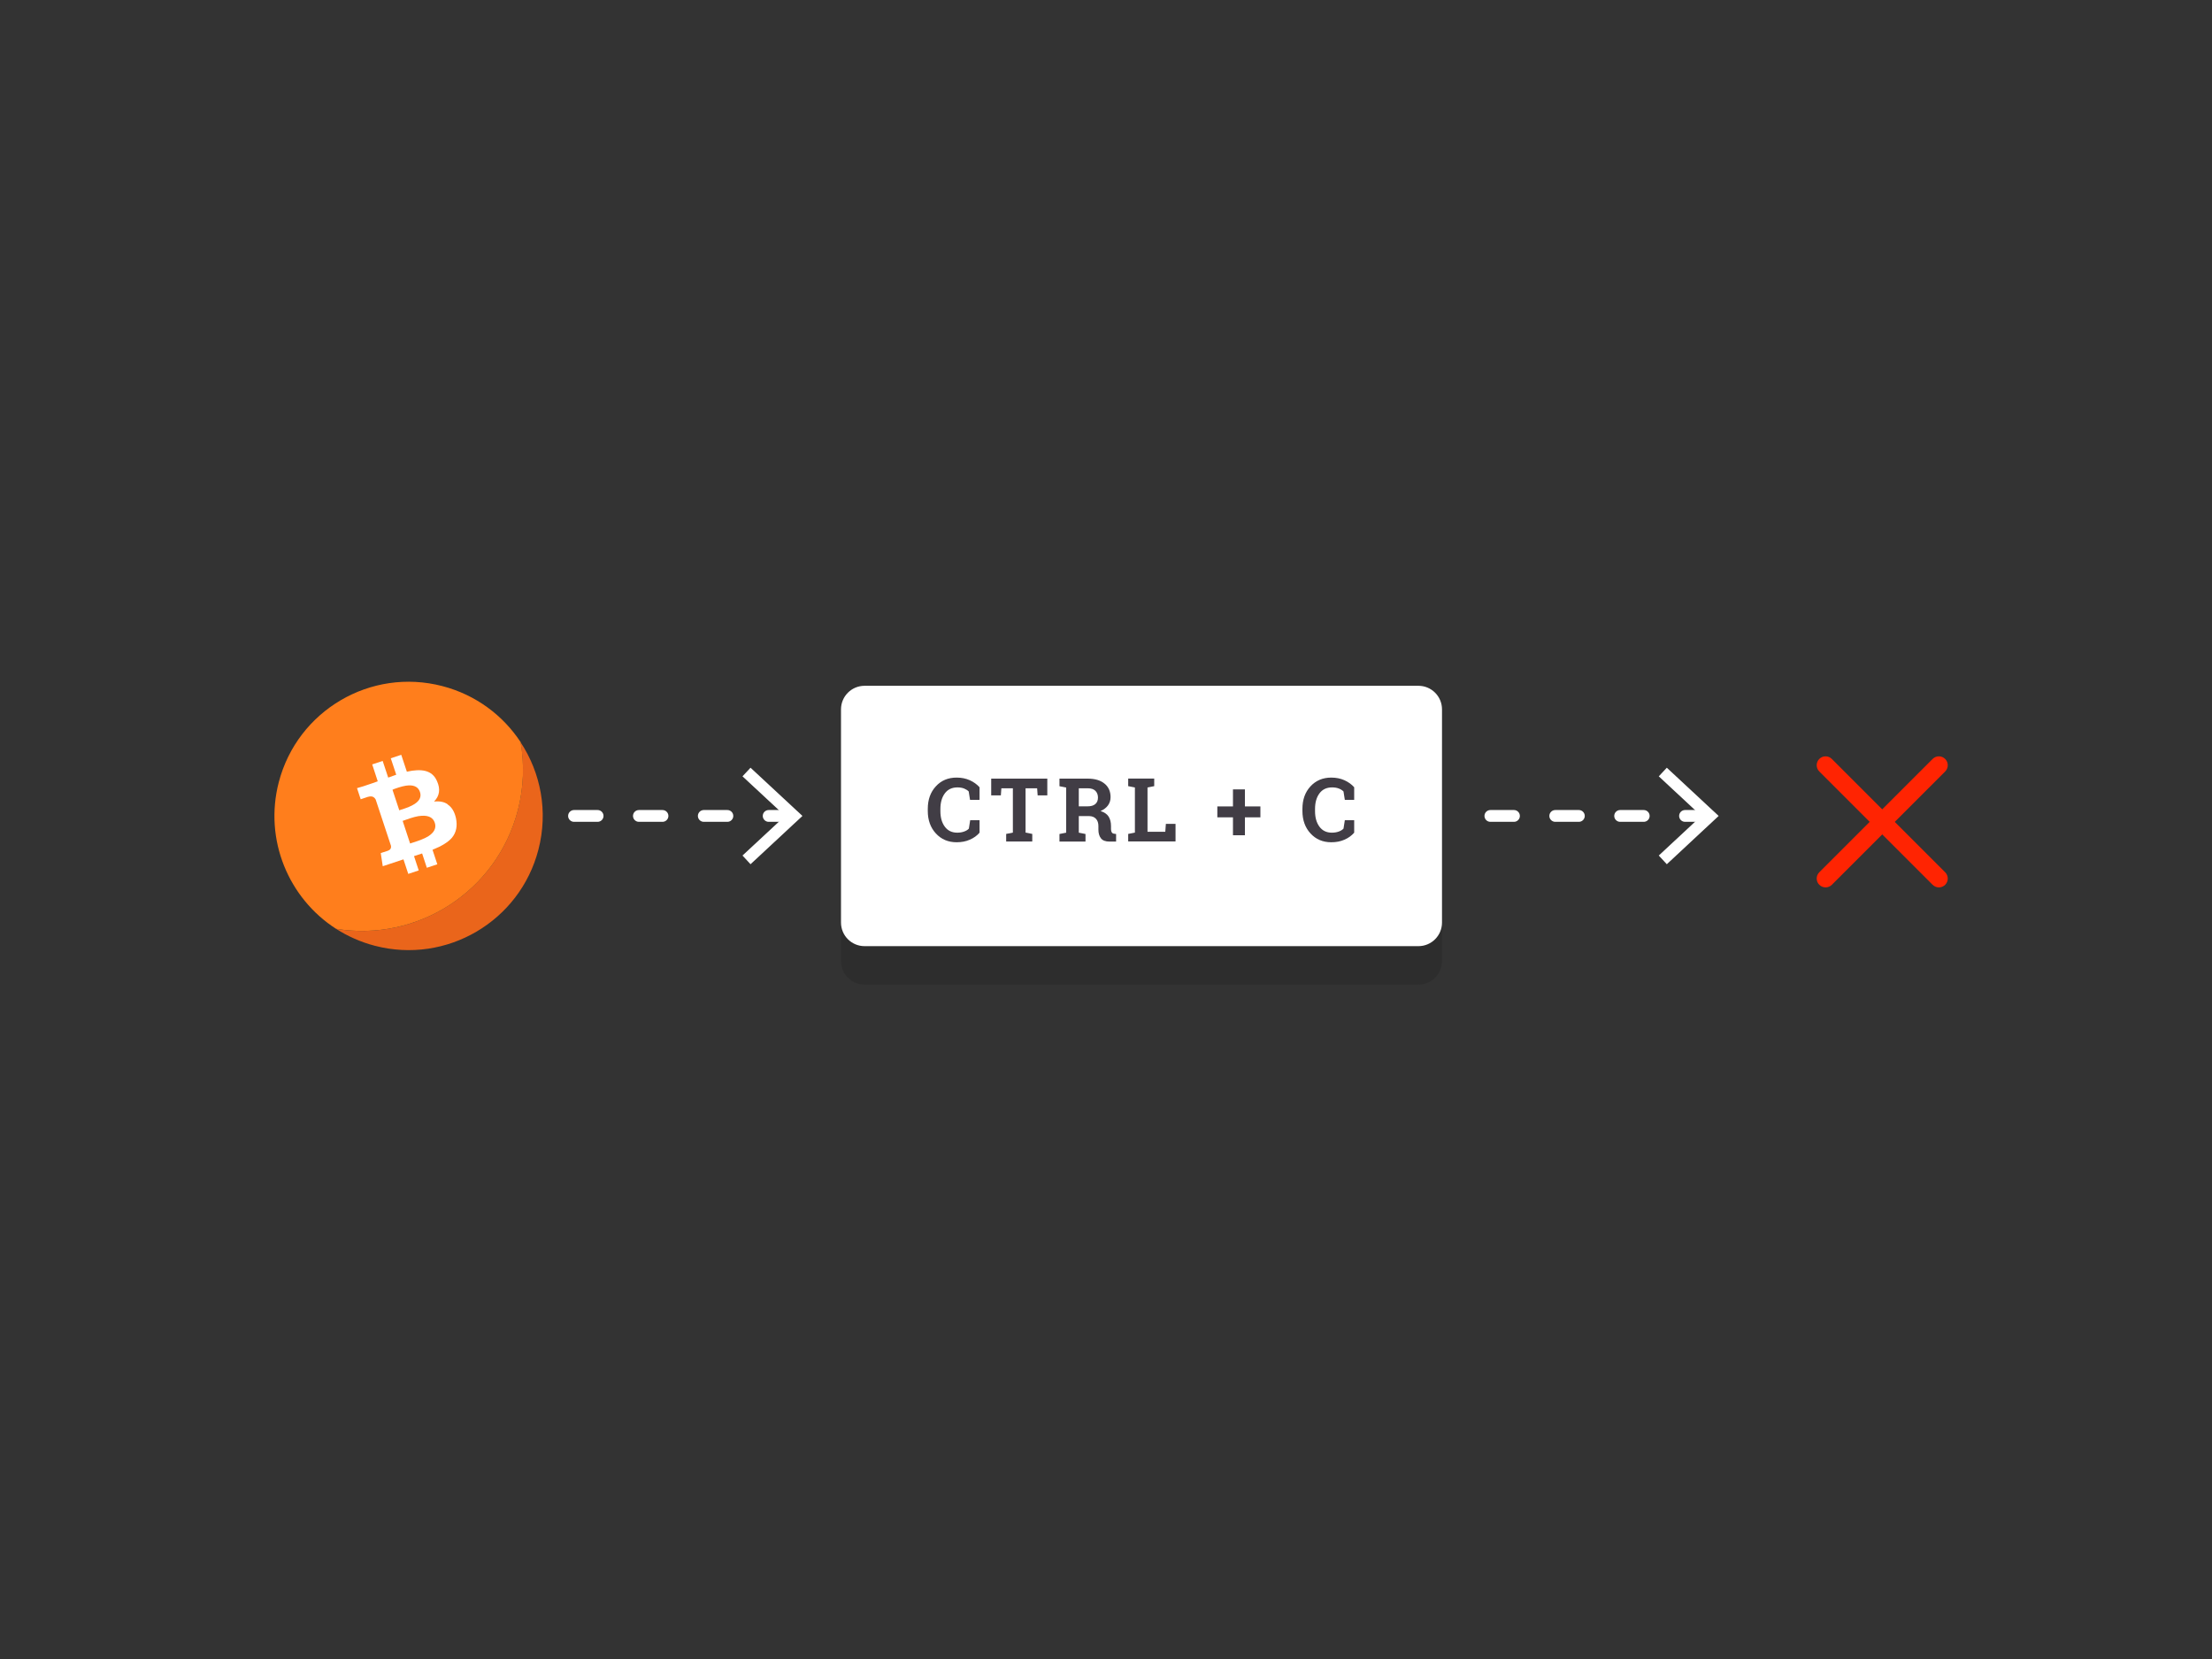 <?xml version="1.0" encoding="UTF-8"?>
<svg id="Layer_1" data-name="Layer 1" xmlns="http://www.w3.org/2000/svg" viewBox="0 0 300 225">
  <rect x="0" y="0" width="300" height="225" fill="#333333" stroke="none"/>
  <defs>
    <style>
      .cls-1 {
        fill: #fff;
      }

      .cls-2 {
        isolation: isolate;
        opacity: .35;
      }

      .cls-3 {
        fill: #232323;
      }

      .cls-4 {
        fill: #413d45;
      }

      .cls-5 {
        fill: #ff7e1c;
      }

      .cls-6 {
        fill: #ea651b;
      }

      .cls-7 {
        fill: #ff2402;
      }
    </style>
  </defs>
  <g>
    <path class="cls-6" d="m45.58,125.97c1.58,1.01,3.34,1.8,5.26,2.3,9.72,2.53,19.66-3.31,22.18-13.03,1.35-5.19.32-10.43-2.42-14.58.53,2.99.43,6.14-.38,9.26-2.86,11.01-13.64,17.86-24.65,16.05Z"/>
    <path class="cls-5" d="m37.81,106.08c-2.03,7.81,1.33,15.75,7.77,19.89,11.01,1.81,21.79-5.04,24.65-16.06.81-3.13.9-6.28.38-9.26-2.39-3.63-6.08-6.42-10.62-7.6-9.72-2.53-19.65,3.31-22.18,13.03Z"/>
  </g>
  <path class="cls-1" d="m60.72,109.11c.55.36.92.97,1.12,1.85.22,1.06.04,1.95-.54,2.65-.51.6-1.39,1.14-2.64,1.64l.65,1.97-1.42.47-.64-1.94-1.1.36.64,1.94-1.42.47-.65-1.97-2.81.93-.27-1.78.29-.1c.47-.13.76-.24.89-.33.17-.12.24-.3.21-.55l-2.08-6.29c-.16-.29-.39-.43-.68-.42-.19,0-.57.1-1.12.31l-.23.08-.5-1.51.88-.26c1.02-.34,1.67-.56,1.93-.67l-.75-2.29,1.42-.47.75,2.26,1.09-.39-.74-2.23,1.42-.47.76,2.29c1.02-.23,1.84-.26,2.47-.11.76.18,1.3.64,1.62,1.39.49,1.08.35,2-.4,2.77h0c.77-.08,1.39.04,1.86.38h0Zm-6.58.79l.23-.08c.82-.25,1.43-.5,1.84-.77.71-.45.96-.99.75-1.63s-.73-.94-1.55-.9c-.46.02-1.11.18-1.93.48-.13.06-.21.1-.25.11l.92,2.78Zm1.75,4.41c.99-.31,1.72-.6,2.18-.88.83-.53,1.13-1.15.9-1.84-.23-.7-.83-1.01-1.79-.95-.53.02-1.28.22-2.25.58l-.32.11,1.01,3.07.26-.09Z"/>
  <g class="cls-2">
    <path class="cls-3" d="m195.57,130.34c0,1.77-1.43,3.2-3.2,3.2h-75.11c-1.77,0-3.2-1.43-3.2-3.2v-28.91c0-1.77,1.43-3.2,3.2-3.2h75.11c1.77,0,3.2,1.43,3.2,3.2v28.91Z"/>
  </g>
  <g>
    <path class="cls-7" d="m247.59,120.35c-.31,0-.61-.12-.85-.35-.47-.47-.47-1.23,0-1.7l15.37-15.37c.47-.47,1.23-.47,1.7,0,.47.47.47,1.23,0,1.7l-15.37,15.37c-.23.23-.54.35-.85.35Z"/>
    <path class="cls-7" d="m262.96,120.35c-.31,0-.61-.12-.85-.35l-15.37-15.37c-.47-.47-.47-1.23,0-1.7.47-.47,1.23-.47,1.7,0l15.37,15.37c.47.47.47,1.23,0,1.7-.23.23-.54.35-.85.35Z"/>
  </g>
  <g>
    <path class="cls-1" d="m107.09,111.46h-2.84c-.44,0-.8-.36-.8-.8s.36-.8.8-.8h2.84c.44,0,.8.36.8.8s-.36.8-.8.8Zm-8.44,0h-3.2c-.44,0-.8-.36-.8-.8s.36-.8.8-.8h3.2c.44,0,.8.36.8.8s-.36.8-.8.8Zm-8.8,0h-3.2c-.44,0-.8-.36-.8-.8s.36-.8.8-.8h3.2c.44,0,.8.36.8.8s-.36.8-.8.8Zm-8.8,0h-3.2c-.44,0-.8-.36-.8-.8s.36-.8.8-.8h3.2c.44,0,.8.36.8.8s-.36.8-.8.8Z"/>
    <polygon class="cls-1" points="101.79 117.21 100.7 116.03 106.48 110.66 100.7 105.29 101.79 104.12 108.83 110.66 101.79 117.21"/>
  </g>
  <g>
    <path class="cls-1" d="m231.36,111.46h-2.83c-.44,0-.8-.36-.8-.8s.36-.8.8-.8h2.83c.44,0,.8.36.8.8s-.36.8-.8.8Zm-8.43,0h-3.2c-.44,0-.8-.36-.8-.8s.36-.8.8-.8h3.2c.44,0,.8.36.8.8s-.36.8-.8.8Zm-8.8,0h-3.2c-.44,0-.8-.36-.8-.8s.36-.8.8-.8h3.2c.44,0,.8.36.8.8s-.36.8-.8.8Zm-8.8,0h-3.2c-.44,0-.8-.36-.8-.8s.36-.8.8-.8h3.2c.44,0,.8.36.8.8s-.36.8-.8.8Z"/>
    <polygon class="cls-1" points="226.06 117.21 224.97 116.03 230.74 110.66 224.97 105.29 226.06 104.12 233.09 110.66 226.06 117.21"/>
  </g>
  <path class="cls-1" d="m195.57,125.12c0,1.77-1.43,3.2-3.2,3.2h-75.11c-1.77,0-3.2-1.43-3.2-3.2v-28.91c0-1.77,1.43-3.2,3.2-3.2h75.11c1.77,0,3.2,1.43,3.2,3.2v28.91Z"/>
  <g>
    <path class="cls-4" d="m132.83,108.48h-1.27l-.18-1.14c-.17-.17-.38-.3-.63-.4-.26-.1-.56-.15-.9-.15-.74,0-1.31.27-1.71.81s-.6,1.24-.6,2.11v.3c0,.87.2,1.57.6,2.11.4.54.96.81,1.69.81.34,0,.64-.05.92-.15s.5-.23.65-.4l.18-1.14h1.27v1.69c-.34.4-.78.72-1.32.95-.53.24-1.13.35-1.79.35-1.15,0-2.08-.4-2.81-1.19-.73-.79-1.1-1.81-1.1-3.05v-.29c0-1.24.36-2.26,1.09-3.05.73-.8,1.67-1.19,2.82-1.19.66,0,1.26.12,1.79.36.53.24.97.56,1.32.95v1.69h0Z"/>
    <path class="cls-4" d="m142.04,105.6v2.27h-1.31l-.07-.96h-1.57v6.01l.91.18v1.03h-3.54v-1.03l.91-.18v-6.01h-1.56l-.07.96h-1.31v-2.27h7.6Z"/>
    <path class="cls-4" d="m147.51,105.6c.97,0,1.73.22,2.28.67.55.44.83,1.06.83,1.84,0,.43-.12.8-.35,1.12-.23.32-.57.57-1.01.77.5.15.87.4,1.09.74.22.35.33.77.33,1.29v.43c0,.19.04.33.11.44s.2.17.37.18l.21.03v1.03h-.88c-.56,0-.95-.15-1.18-.45-.23-.3-.34-.69-.34-1.17v-.49c0-.42-.11-.74-.33-.98s-.53-.36-.93-.37h-1.4v2.25l.91.18v1.03h-3.53v-1.03l.91-.18v-6.12l-.91-.18v-1.03h3.83Zm-1.21,3.76h1.18c.48,0,.83-.1,1.07-.31.24-.2.36-.5.36-.88s-.12-.69-.35-.92c-.24-.23-.58-.34-1.04-.34h-1.21v2.44h0Z"/>
    <path class="cls-4" d="m153.01,114.13v-1.03l.91-.18v-6.12l-.91-.18v-1.03h3.53v1.03l-.91.18v6.01h2.41l.08-1.07h1.31v2.38h-6.42Z"/>
    <path class="cls-4" d="m168.84,109.37h2.1v1.48h-2.1v2.43h-1.62v-2.43h-2.12v-1.48h2.12v-2.31h1.62v2.31Z"/>
    <path class="cls-4" d="m183.66,108.48h-1.27l-.18-1.14c-.17-.17-.38-.3-.64-.4-.26-.1-.56-.15-.91-.15-.74,0-1.31.27-1.71.81-.4.54-.6,1.24-.6,2.11v.3c0,.87.2,1.57.6,2.11.4.54.96.81,1.69.81.34,0,.64-.05.92-.15.28-.1.49-.23.65-.4l.18-1.14h1.27v1.69c-.35.4-.78.72-1.32.95-.53.24-1.13.35-1.79.35-1.15,0-2.08-.4-2.81-1.19-.73-.79-1.1-1.81-1.1-3.05v-.29c0-1.24.36-2.26,1.09-3.05s1.67-1.19,2.82-1.19c.66,0,1.26.12,1.79.36.53.24.97.56,1.32.95v1.69h0Z"/>
  </g>
</svg>